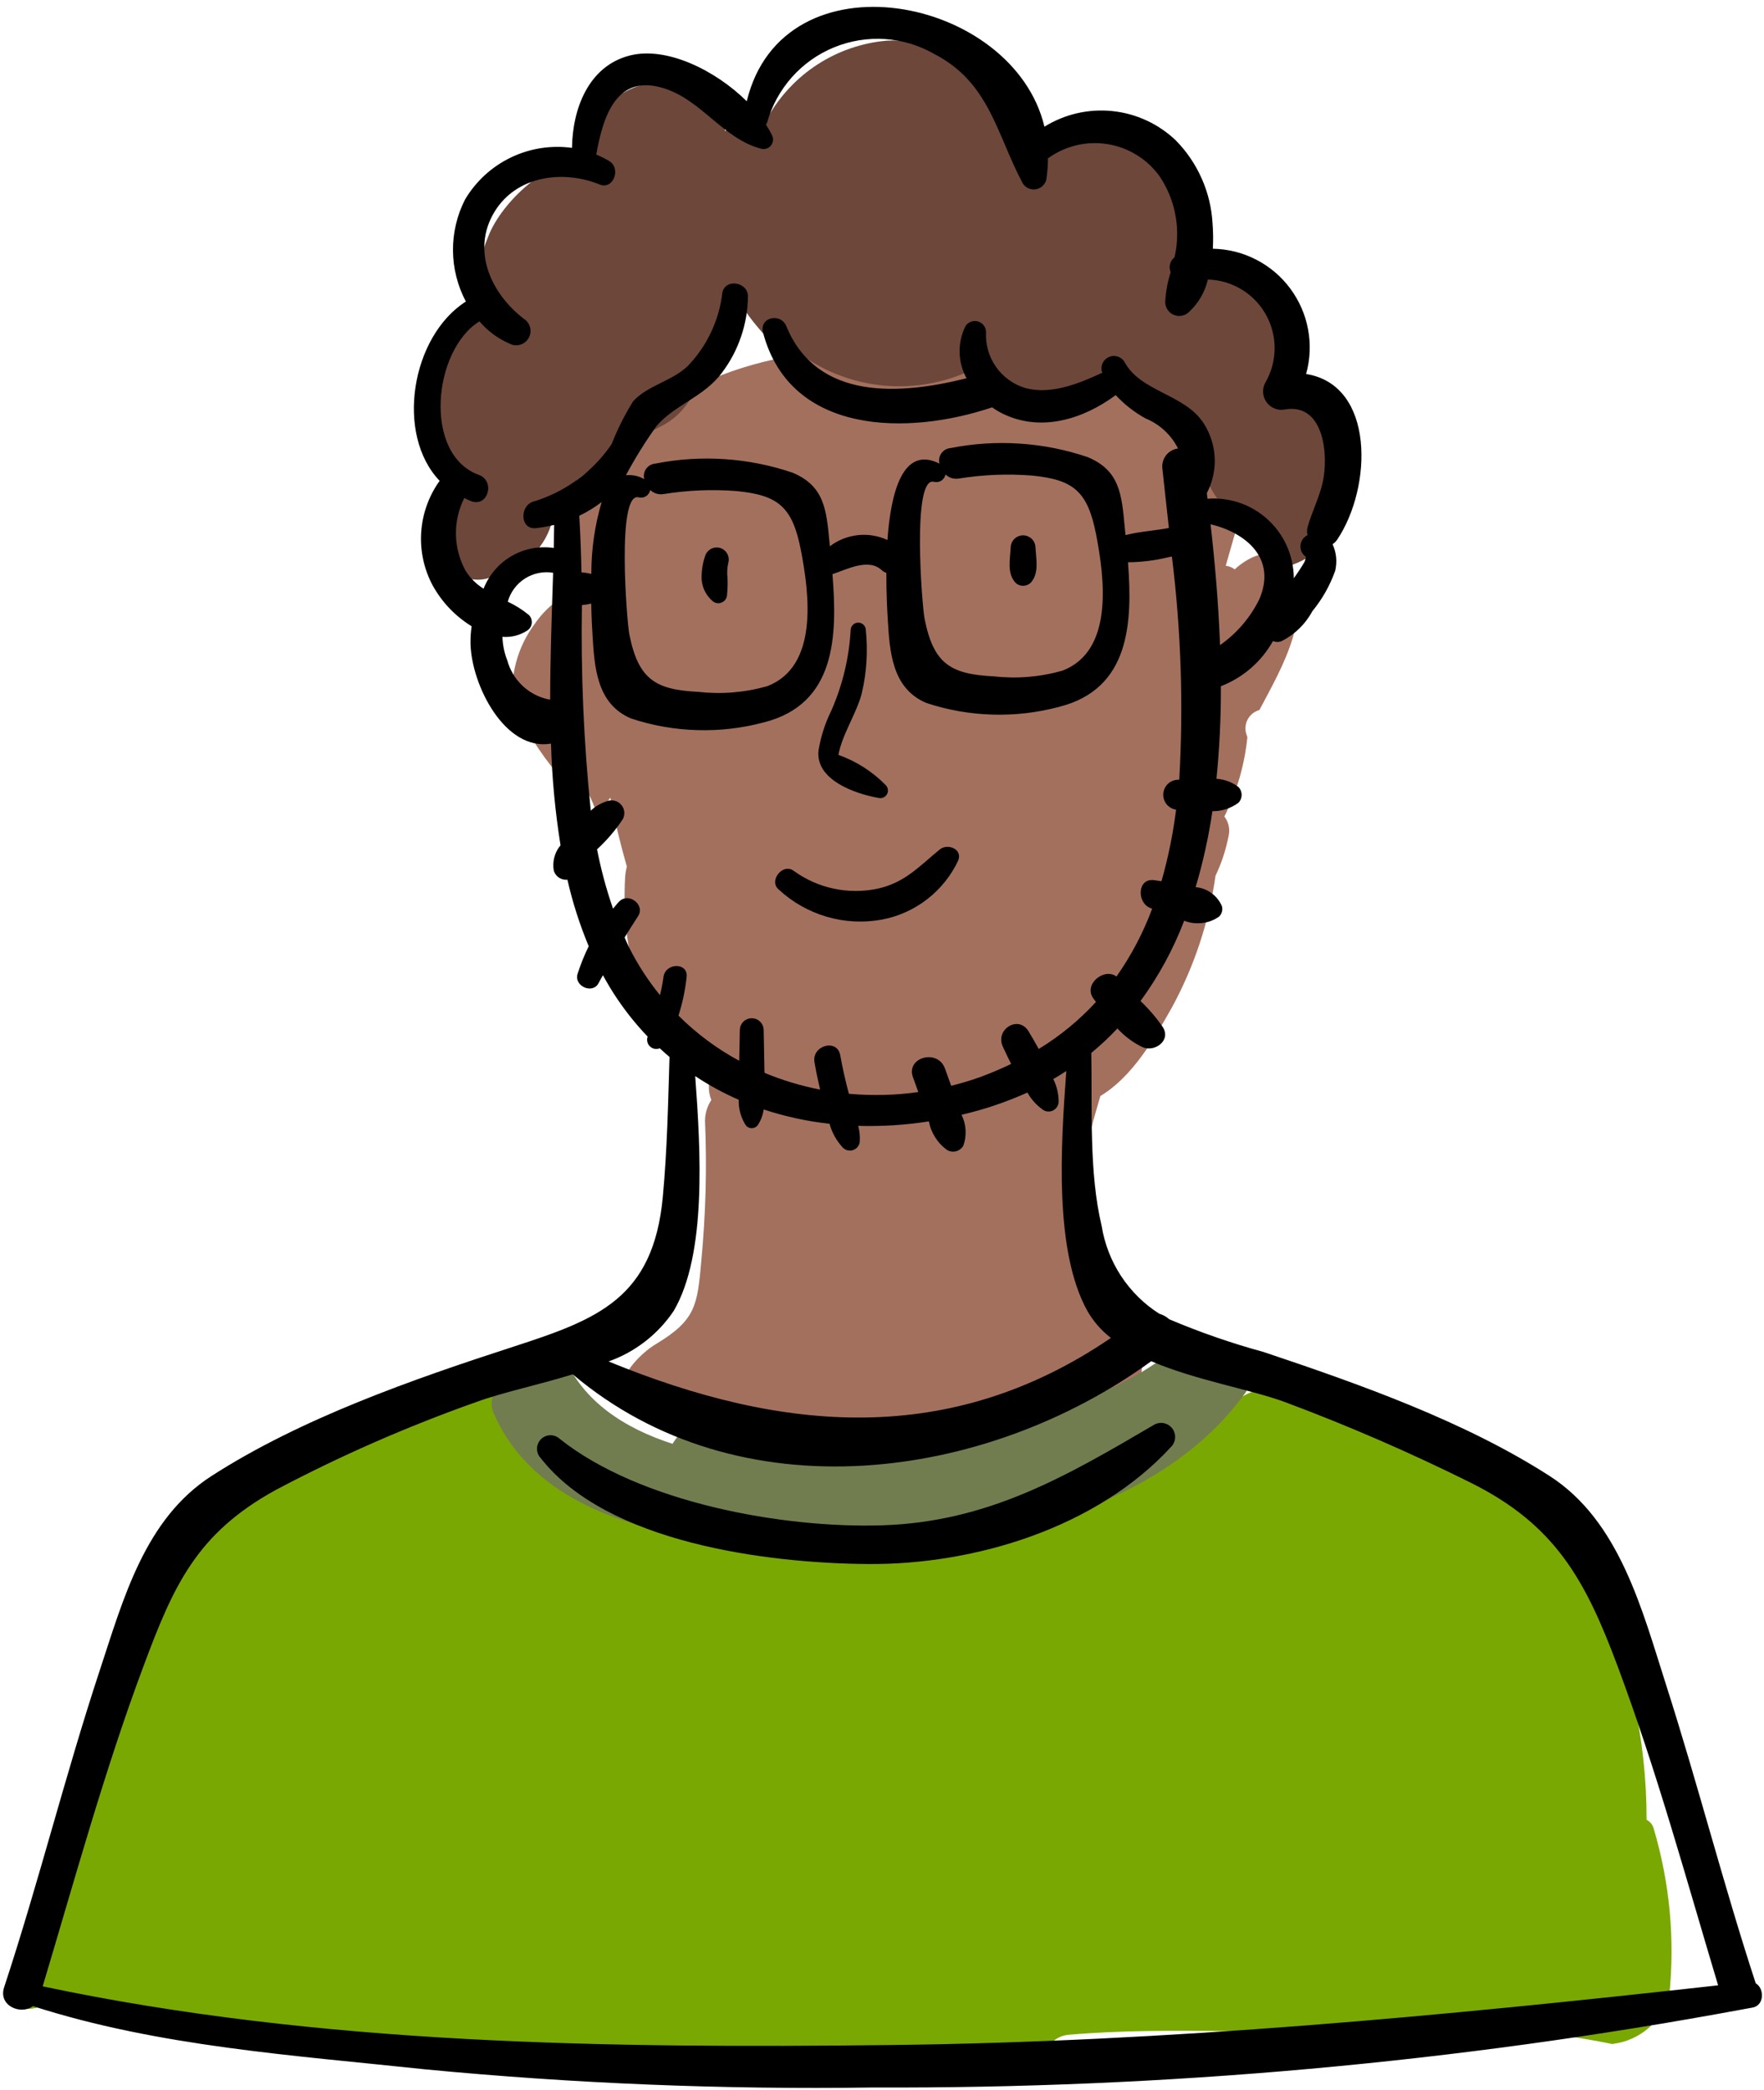 <svg width="141" height="167" viewBox="0 0 141 167" fill="none" xmlns="http://www.w3.org/2000/svg">
<path d="M85.468 162.584C93.766 161.87 102.203 162.68 110.56 162.093C116.735 161.693 122.856 162.109 128.924 163.336L128.951 163.311C129.476 163.245 129.979 163.103 130.461 162.886C130.943 162.67 131.385 162.388 131.784 162.041C132.182 161.693 132.522 161.295 132.805 160.848C133.085 160.399 133.293 159.919 133.433 159.41C133.882 154.919 133.472 150.506 132.203 146.176C132.122 145.832 131.927 145.576 131.615 145.407C131.619 142.18 131.271 138.989 130.575 135.836C129.878 132.685 128.847 129.647 127.485 126.72C122.988 118.097 109.604 114.796 101.517 111.222C100.418 110.735 98.943 111.599 97.896 112.829C96.925 113.174 96.14 113.763 95.536 114.596C91.082 120.826 77.014 120.746 70.221 120.641C60.289 120.488 53.572 117.724 46.274 111.226C45.938 110.935 45.547 110.804 45.102 110.83C45.736 109.39 45.644 108.11 43.978 108.295C41.359 108.569 38.789 109.083 36.268 109.839C33.746 110.593 31.314 111.574 28.977 112.784C26.637 113.994 24.43 115.41 22.355 117.032C20.279 118.654 18.373 120.455 16.636 122.434C7.652 132.697 7.027 146.011 1.461 157.934C-0.015 161.095 2.714 160.964 4.822 159.607C4.838 159.731 4.873 159.851 4.931 159.962C4.987 160.075 5.061 160.176 5.152 160.263C5.242 160.351 5.345 160.422 5.459 160.473C5.574 160.527 5.694 160.56 5.819 160.57C31.8 165.436 57.979 166.701 84.211 166.328C84.05 166.19 83.912 166.032 83.797 165.852C83.683 165.673 83.597 165.481 83.541 165.277C83.483 165.073 83.459 164.863 83.465 164.651C83.469 164.438 83.506 164.232 83.574 164.03C83.642 163.828 83.737 163.641 83.861 163.47C83.984 163.297 84.13 163.146 84.299 163.016C84.469 162.886 84.652 162.785 84.852 162.713C85.05 162.639 85.256 162.596 85.468 162.584Z" fill="#7AA802"/>
<path d="M102.771 45.043C101.846 43.65 100.048 44.26 98.69 45.494C98.478 45.333 98.241 45.237 97.975 45.208L99.564 39.664C100.028 38.048 98.669 37.329 97.303 37.652C97.225 37.671 97.153 37.706 97.076 37.73C93.367 34.282 89.442 29.963 84.626 28.473C79.082 26.758 71.279 27.609 65.614 28.137C55.832 29.052 46.339 34.544 44.701 44.929C44.346 47.178 45.832 47.277 47.382 46.481C47.221 46.822 47.137 47.182 47.131 47.559L47.133 47.609C47.048 47.551 46.958 47.504 46.863 47.467C45.257 46.962 43.508 48.711 42.73 49.868C42.054 50.779 41.566 51.78 41.265 52.875C40.966 53.967 40.876 55.078 40.993 56.207C41.032 56.279 41.078 56.345 41.111 56.424C42.011 58.336 43.136 60.111 44.482 61.743C44.773 61.636 45.068 61.617 45.368 61.689C45.669 61.764 45.925 61.914 46.135 62.141C46.861 62.969 47.37 63.913 47.664 64.975C47.774 64.894 47.877 64.81 47.976 64.721C48.279 64.418 48.549 64.088 48.784 63.732C49.142 65.589 49.585 67.433 50.105 69.247C50.032 69.527 49.987 69.814 49.967 70.102C49.664 75.605 50.923 81.174 55.261 84.877C55.535 85.092 55.844 85.219 56.189 85.263C56.531 85.306 56.863 85.259 57.18 85.118C57.075 85.296 56.986 85.479 56.91 85.671C56.753 86.023 56.669 86.392 56.659 86.78C56.65 87.167 56.716 87.54 56.856 87.899C56.529 88.402 56.36 88.952 56.352 89.552C56.51 93.276 56.413 96.994 56.061 100.704C55.746 104.277 55.64 105.469 52.431 107.396C51.187 108.142 49.293 110.036 49.651 111.682C49.969 113.142 51.178 113.381 52.384 112.808C52.361 112.981 52.37 113.152 52.409 113.321C52.448 113.492 52.514 113.649 52.609 113.795C52.704 113.939 52.821 114.065 52.961 114.168C53.101 114.271 53.254 114.347 53.421 114.395C59.987 116.637 67.448 118.888 74.48 118.129C79.447 117.593 86.431 115.912 89.931 112.146C90.72 111.297 91.654 109.65 91.12 108.439L90.947 108.043C90.828 107.767 90.64 107.548 90.384 107.392C90.358 107.258 90.314 107.13 90.257 107.006C88.703 104.263 87.526 101.367 86.726 98.317C85.92 94.583 86.903 91.147 87.957 87.577C90.522 86.032 92.227 83.064 93.692 80.467C95.473 77.178 96.629 73.68 97.159 69.977C97.637 68.973 97.983 67.926 98.195 66.836C98.266 66.559 98.272 66.281 98.214 66.001C98.156 65.723 98.039 65.469 97.866 65.245C98.865 63.243 99.48 61.131 99.706 58.905L99.651 58.742C99.574 58.542 99.541 58.336 99.554 58.122C99.564 57.907 99.618 57.706 99.715 57.514C99.811 57.324 99.941 57.159 100.108 57.023C100.273 56.889 100.458 56.792 100.665 56.735C102.507 53.256 105.228 48.736 102.771 45.043Z" fill="#A4705E"/>
<path d="M106.416 31.365C105.756 30.161 104.425 30.355 103.201 31.152C103.232 30.913 103.289 30.676 103.308 30.437C103.499 30.11 103.617 29.757 103.66 29.38C103.706 29.003 103.671 28.634 103.557 28.271C102.793 26.408 102.615 24.339 101.449 22.657C101.206 22.259 100.911 21.907 100.567 21.594C100.222 21.282 99.841 21.027 99.425 20.825C99.007 20.621 98.567 20.483 98.11 20.407C97.652 20.33 97.193 20.32 96.731 20.375C96.377 20.437 96.032 20.538 95.701 20.683C95.818 19.634 95.777 18.593 95.577 17.558C95.379 16.521 95.031 15.54 94.532 14.611C93.726 13.094 92.578 11.913 91.084 11.068C88.945 9.902 86.744 10.328 84.499 10.92C84.124 11.027 83.774 11.186 83.448 11.4C81.81 6.579 75.849 2.977 70.886 3.249C69.903 3.335 68.947 3.537 68.013 3.855C67.08 4.174 66.198 4.601 65.369 5.135C64.541 5.668 63.786 6.295 63.111 7.014C62.432 7.731 61.853 8.521 61.369 9.38C60.905 9.7 60.501 10.083 60.159 10.528C59.809 10.374 59.444 10.291 59.061 10.279C58.679 10.268 58.308 10.328 57.952 10.46C57.886 9.862 57.705 9.304 57.408 8.783C57.109 8.261 56.719 7.82 56.237 7.461C56.13 7.243 55.971 7.074 55.761 6.95C55.413 6.74 55.038 6.598 54.636 6.526C54.234 6.456 53.834 6.46 53.432 6.538C49.972 6.351 46.6 9.069 47.055 12.61C43.725 12.711 40.133 16.151 39.067 18.797C38.348 20.543 37.903 22.354 37.73 24.234C34.887 25.967 34.566 30.431 34.593 33.595C34.556 34.745 34.733 35.86 35.127 36.942C35.518 38.024 36.097 38.992 36.864 39.85C35.724 41.775 34.475 44.435 36.639 45.868C36.876 46.02 37.132 46.134 37.404 46.212C37.676 46.288 37.952 46.325 38.234 46.321C38.517 46.317 38.793 46.272 39.061 46.187C39.331 46.103 39.582 45.979 39.815 45.82C40.345 45.707 40.848 45.522 41.324 45.264C41.8 45.006 42.231 44.687 42.616 44.306C43.002 43.924 43.325 43.496 43.587 43.022C43.851 42.547 44.042 42.047 44.162 41.519C44.654 40.808 44.978 40.027 45.13 39.176C45.868 38.555 46.614 37.945 47.393 37.377C49.174 36.099 51.043 34.967 53.001 33.98C53.636 33.632 54.184 33.182 54.648 32.628C55.112 32.074 55.458 31.453 55.691 30.769C56.618 28.885 57.303 26.917 57.742 24.864C58.144 24.497 58.486 24.081 58.77 23.617C59.444 24.747 60.227 25.798 61.115 26.769C61.307 26.979 61.54 27.123 61.814 27.201C62.088 27.278 62.36 27.276 62.634 27.197C63.117 27.651 63.632 28.069 64.176 28.448C64.722 28.828 65.293 29.163 65.887 29.46C66.482 29.755 67.094 30.004 67.727 30.209C68.358 30.413 69.001 30.571 69.656 30.68C70.309 30.79 70.969 30.852 71.633 30.864C72.296 30.876 72.958 30.839 73.615 30.755C74.275 30.668 74.922 30.536 75.561 30.355C76.2 30.173 76.822 29.947 77.428 29.675C77.923 29.425 78.347 29.087 78.7 28.659C81.218 31.923 84.615 32.686 88.232 30.136C88.388 30.025 88.535 29.903 88.675 29.771C89.019 30.116 89.394 30.421 89.798 30.689C90.266 30.979 90.769 31.062 91.305 30.938C91.494 31.494 91.75 32.018 92.073 32.508C92.395 32.999 92.774 33.442 93.211 33.836C93.646 34.229 94.124 34.563 94.645 34.835C95.165 35.107 95.711 35.309 96.284 35.441C96.241 35.643 96.212 35.849 96.195 36.056C96.162 36.494 96.179 36.929 96.249 37.364C96.319 37.797 96.439 38.217 96.608 38.623C96.776 39.029 96.991 39.409 97.249 39.763C97.508 40.12 97.805 40.439 98.139 40.724C98.605 41.093 99.118 41.375 99.676 41.575C100.235 41.773 100.812 41.878 101.405 41.886C101.342 42.271 101.274 42.657 101.199 43.044C101.092 43.358 101.08 43.673 101.162 43.992C101.245 44.312 101.41 44.582 101.655 44.802C101.9 45.023 102.185 45.159 102.51 45.206C102.836 45.256 103.149 45.21 103.448 45.072C103.875 44.918 104.278 44.712 104.656 44.458C105.033 44.203 105.373 43.906 105.678 43.568C105.983 43.23 106.241 42.859 106.455 42.457C106.667 42.055 106.828 41.633 106.939 41.189C107.553 37.943 108.073 34.394 106.416 31.365Z" fill="#6D473A"/>
<path d="M94.936 106.959C94.86 107.017 94.782 107.072 94.714 107.13C92.278 109.234 89.536 110.801 86.49 111.835C86.457 111.837 86.435 111.827 86.4 111.829C82.57 112.19 78.871 114.098 75.021 113.933C73.766 113.88 72.284 115.217 71.447 116.662C70.549 116.557 69.65 116.444 68.76 116.283C64.287 116.128 60.062 114.972 55.512 114.325C55.267 114.294 55.058 114.187 54.887 114.005C54.45 114.409 54.071 114.863 53.754 115.368C49.91 114.119 46.627 112.008 45.052 108.36C43.799 105.454 38.338 110.318 39.446 112.893C44.112 123.711 60.695 123.871 70.786 123.533C72.323 123.482 73.902 123.362 75.495 123.177C76.552 123.144 77.614 123.076 78.677 122.977C79.133 122.911 79.549 122.742 79.924 122.474C87.644 120.91 95.155 117.482 99.658 111.139C97.791 110.077 96.216 108.686 94.936 106.959Z" fill="#717D4F"/>
<path d="M140.339 158.476C137.758 150.601 135.714 142.563 133.187 134.672C131.246 128.606 129.461 121.537 123.859 117.935C117.05 113.555 108.627 110.583 100.993 108.028C98.425 107.327 95.912 106.455 93.46 105.416C93.227 105.206 92.959 105.058 92.656 104.969C92.048 104.582 91.487 104.134 90.974 103.627C90.461 103.12 90.006 102.566 89.61 101.962C89.214 101.36 88.885 100.721 88.625 100.049C88.363 99.376 88.175 98.683 88.06 97.97C87.032 93.669 87.314 88.621 87.23 84.135C87.967 83.527 88.664 82.873 89.319 82.179C89.888 82.803 90.552 83.3 91.312 83.669C92.293 84.106 93.647 83.139 92.932 82.049C92.413 81.301 91.823 80.614 91.164 79.988C92.613 78.005 93.777 75.866 94.655 73.57C95.117 73.753 95.597 73.815 96.092 73.755C96.586 73.698 97.038 73.525 97.446 73.238C97.557 73.129 97.633 72.999 97.672 72.849C97.714 72.698 97.71 72.548 97.666 72.399C97.481 71.975 97.201 71.626 96.825 71.356C96.45 71.085 96.032 70.93 95.57 70.887C96.16 68.898 96.607 66.876 96.91 64.821C97.672 64.821 98.365 64.599 98.983 64.151C99.068 64.067 99.132 63.97 99.177 63.859C99.222 63.749 99.245 63.634 99.245 63.514C99.245 63.395 99.222 63.28 99.177 63.17C99.132 63.059 99.068 62.962 98.983 62.878C98.464 62.488 97.881 62.272 97.234 62.23C97.481 59.77 97.598 57.303 97.586 54.832C98.47 54.492 99.268 54.011 99.983 53.393C100.698 52.773 101.287 52.049 101.751 51.225C101.984 51.32 102.217 51.32 102.45 51.227C103.515 50.679 104.336 49.877 104.911 48.824C105.702 47.855 106.306 46.783 106.726 45.605C106.893 44.875 106.823 44.168 106.516 43.484C106.667 43.385 106.792 43.259 106.893 43.109C109.696 38.913 109.911 30.759 104.4 29.884C104.48 29.595 104.544 29.302 104.591 29.006C104.639 28.709 104.667 28.41 104.682 28.111C104.694 27.81 104.69 27.509 104.67 27.21C104.649 26.912 104.61 26.613 104.556 26.318C104.501 26.023 104.428 25.731 104.342 25.444C104.253 25.158 104.148 24.875 104.029 24.601C103.907 24.325 103.773 24.057 103.62 23.797C103.47 23.538 103.305 23.288 103.126 23.047C102.947 22.806 102.755 22.577 102.549 22.357C102.343 22.138 102.126 21.932 101.897 21.738C101.667 21.545 101.428 21.365 101.178 21.198C100.929 21.032 100.669 20.879 100.403 20.743C100.135 20.605 99.861 20.485 99.581 20.378C99.301 20.273 99.014 20.184 98.724 20.11C98.433 20.038 98.138 19.983 97.841 19.943C97.543 19.904 97.244 19.881 96.945 19.875C96.98 19.206 96.974 18.538 96.922 17.868C96.852 16.617 96.566 15.419 96.059 14.274C95.552 13.128 94.859 12.107 93.981 11.215C93.639 10.887 93.27 10.591 92.879 10.325C92.487 10.057 92.075 9.824 91.644 9.626C91.213 9.426 90.77 9.263 90.313 9.138C89.855 9.012 89.391 8.925 88.919 8.876C88.448 8.826 87.976 8.816 87.502 8.845C87.028 8.874 86.562 8.942 86.098 9.047C85.636 9.154 85.185 9.296 84.748 9.478C84.309 9.657 83.887 9.873 83.485 10.123C80.981 -0.345 62.595 -3.919 59.689 8.091C57.181 5.611 53.252 3.668 50.297 4.447C47.032 5.308 45.763 8.695 45.721 11.815C45.305 11.759 44.889 11.732 44.468 11.737C44.05 11.741 43.634 11.776 43.217 11.84C42.803 11.906 42.397 12 41.995 12.126C41.595 12.252 41.206 12.404 40.829 12.588C40.452 12.769 40.089 12.977 39.74 13.214C39.392 13.449 39.065 13.709 38.755 13.991C38.446 14.276 38.16 14.581 37.894 14.906C37.63 15.232 37.389 15.574 37.175 15.937C36.851 16.567 36.608 17.229 36.445 17.922C36.282 18.612 36.202 19.313 36.208 20.022C36.214 20.733 36.303 21.431 36.478 22.12C36.651 22.808 36.905 23.468 37.238 24.094C32.871 26.881 31.577 34.696 35.142 38.422C34.708 39.024 34.365 39.675 34.116 40.374C33.865 41.071 33.716 41.79 33.667 42.532C33.619 43.272 33.673 44.005 33.83 44.729C33.988 45.454 34.242 46.145 34.594 46.798C35.349 48.146 36.385 49.228 37.698 50.042C37.63 50.508 37.599 50.975 37.609 51.445C37.69 54.743 40.353 60.04 44.042 59.419C44.12 62.142 44.374 64.85 44.804 67.542C44.569 67.822 44.402 68.141 44.31 68.498C44.215 68.852 44.2 69.211 44.266 69.574C44.301 69.687 44.355 69.792 44.425 69.887C44.497 69.984 44.582 70.064 44.681 70.13C44.78 70.196 44.889 70.242 45.004 70.27C45.12 70.299 45.237 70.305 45.355 70.293C45.769 72.115 46.338 73.885 47.057 75.608C46.707 76.321 46.41 77.059 46.167 77.816C45.859 78.803 47.391 79.483 47.859 78.531C47.962 78.323 48.085 78.129 48.193 77.925C48.549 78.576 48.93 79.215 49.349 79.831C50.072 80.899 50.878 81.898 51.768 82.83L51.754 82.875C51.715 83.009 51.713 83.145 51.752 83.281C51.789 83.417 51.861 83.533 51.966 83.626C52.069 83.72 52.193 83.78 52.331 83.805C52.469 83.83 52.603 83.815 52.735 83.762C52.99 83.999 53.25 84.234 53.516 84.456C53.403 88.186 53.326 91.917 52.98 95.635C52.224 103.751 47.764 105.422 41.078 107.593C33.009 110.212 24.085 113.32 16.909 117.937C11.588 121.36 9.875 127.708 7.971 133.479C5.207 141.852 3.088 150.426 0.328 158.8C-0.154 160.261 1.652 161.036 2.637 160.3C12.663 163.526 23.525 164.232 33.933 165.345C45.858 166.489 57.811 166.974 69.79 166.8C93.151 166.895 116.316 164.814 139.286 160.56C139.358 160.552 139.426 160.539 139.496 160.521C139.698 160.481 139.902 160.451 140.104 160.411C141.042 160.224 141.031 158.87 140.339 158.476ZM97.52 51.548C97.398 48.265 97.118 45.013 96.764 41.891C99.569 42.563 102.079 44.601 100.653 47.896C99.915 49.378 98.87 50.594 97.52 51.548ZM37.224 45.623C36.979 45.178 36.789 44.71 36.657 44.22C36.525 43.729 36.455 43.23 36.445 42.723C36.435 42.214 36.486 41.714 36.599 41.219C36.711 40.724 36.882 40.248 37.111 39.795C37.3 39.894 37.494 39.98 37.694 40.059C39.038 40.508 39.584 38.422 38.275 37.946C33.797 36.322 34.6 27.981 38.322 25.679C38.984 26.452 39.78 27.041 40.711 27.45C40.841 27.522 40.981 27.565 41.13 27.583C41.278 27.6 41.422 27.587 41.566 27.548C41.711 27.509 41.841 27.443 41.96 27.353C42.078 27.26 42.175 27.151 42.249 27.021C42.325 26.893 42.372 26.755 42.395 26.607C42.416 26.458 42.409 26.312 42.372 26.168C42.337 26.023 42.276 25.889 42.187 25.77C42.1 25.648 41.993 25.549 41.865 25.469C39.281 23.486 37.645 20.046 39.518 16.939C41.272 14.03 45.013 13.554 47.931 14.742C49.029 15.189 49.656 13.466 48.714 12.883C48.376 12.676 48.023 12.499 47.659 12.351C48.205 9.315 49.266 5.741 53.246 7.114C56.16 8.117 57.865 11.12 60.857 11.889C61.002 11.924 61.146 11.916 61.286 11.866C61.428 11.817 61.544 11.732 61.634 11.615C61.727 11.495 61.779 11.361 61.789 11.213C61.801 11.063 61.77 10.922 61.7 10.791C61.56 10.502 61.401 10.224 61.224 9.956C61.259 9.906 61.29 9.855 61.315 9.801C61.407 9.465 61.521 9.136 61.651 8.814C61.783 8.493 61.931 8.177 62.098 7.872C62.265 7.567 62.448 7.272 62.648 6.988C62.848 6.704 63.065 6.432 63.295 6.17C63.526 5.91 63.772 5.665 64.031 5.432C64.291 5.201 64.563 4.985 64.845 4.783C65.13 4.583 65.424 4.399 65.729 4.23C66.034 4.064 66.348 3.915 66.669 3.783C66.991 3.651 67.318 3.538 67.654 3.443C67.988 3.35 68.326 3.274 68.67 3.219C69.013 3.163 69.359 3.128 69.705 3.111C70.053 3.095 70.4 3.099 70.748 3.122C71.094 3.146 71.438 3.19 71.78 3.252C72.123 3.313 72.459 3.396 72.792 3.497C73.124 3.598 73.45 3.719 73.769 3.857C74.089 3.996 74.398 4.15 74.699 4.325C79.105 6.609 79.653 10.718 81.745 14.643C81.852 14.816 81.997 14.948 82.182 15.036C82.368 15.125 82.561 15.156 82.763 15.129C82.967 15.102 83.147 15.022 83.303 14.89C83.458 14.756 83.565 14.593 83.625 14.395C83.718 13.818 83.763 13.237 83.765 12.652C84.105 12.406 84.464 12.196 84.845 12.021C85.224 11.844 85.618 11.708 86.026 11.611C86.434 11.512 86.846 11.456 87.265 11.44C87.683 11.423 88.099 11.448 88.513 11.514C88.928 11.58 89.33 11.685 89.723 11.829C90.117 11.976 90.492 12.157 90.849 12.377C91.205 12.596 91.537 12.847 91.846 13.132C92.153 13.418 92.429 13.729 92.677 14.07C93.188 14.826 93.565 15.648 93.804 16.53C94.043 17.415 94.134 18.313 94.074 19.226C94.049 19.677 93.985 20.123 93.88 20.562C93.701 20.702 93.584 20.881 93.526 21.102C93.468 21.322 93.485 21.537 93.575 21.747C93.324 22.532 93.177 23.336 93.138 24.158C93.144 24.379 93.21 24.581 93.336 24.762C93.462 24.943 93.625 25.077 93.829 25.162C94.033 25.246 94.243 25.269 94.462 25.228C94.678 25.189 94.865 25.094 95.026 24.941C95.797 24.226 96.304 23.358 96.549 22.336C96.786 22.342 97.021 22.363 97.256 22.4C97.489 22.437 97.72 22.489 97.949 22.555C98.175 22.623 98.396 22.703 98.614 22.8C98.831 22.895 99.041 23.004 99.243 23.125C99.445 23.249 99.639 23.385 99.824 23.532C100.01 23.68 100.185 23.839 100.348 24.01C100.513 24.181 100.665 24.362 100.807 24.552C100.947 24.741 101.075 24.941 101.191 25.147C101.306 25.355 101.407 25.57 101.496 25.788C101.582 26.009 101.656 26.235 101.714 26.464C101.772 26.695 101.815 26.926 101.844 27.163C101.873 27.398 101.885 27.633 101.883 27.87C101.881 28.109 101.862 28.344 101.829 28.579C101.797 28.814 101.749 29.045 101.687 29.273C101.623 29.502 101.547 29.727 101.454 29.945C101.362 30.164 101.257 30.374 101.137 30.58C100.999 30.834 100.943 31.106 100.966 31.396C100.989 31.685 101.088 31.944 101.265 32.173C101.44 32.404 101.665 32.567 101.939 32.664C102.211 32.761 102.489 32.773 102.769 32.705C105.875 32.243 106.199 36.441 105.725 38.55C105.453 39.754 104.857 40.916 104.521 42.107C104.459 42.326 104.457 42.544 104.515 42.763C104.486 42.779 104.457 42.789 104.426 42.806C104.356 42.849 104.29 42.903 104.233 42.962C104.173 43.022 104.123 43.088 104.082 43.16C104.039 43.232 104.008 43.309 103.985 43.391C103.963 43.471 103.948 43.554 103.946 43.636C103.944 43.721 103.952 43.803 103.971 43.886C103.989 43.966 104.018 44.044 104.055 44.119C104.094 44.195 104.14 44.263 104.195 44.327C104.251 44.389 104.313 44.444 104.381 44.492C104.362 44.628 104.327 44.762 104.278 44.889C104.014 45.343 103.726 45.78 103.414 46.204C103.414 46.194 103.416 46.182 103.416 46.171C103.41 45.732 103.363 45.3 103.268 44.871C103.175 44.442 103.039 44.028 102.86 43.626C102.681 43.226 102.464 42.847 102.207 42.492C101.951 42.136 101.66 41.81 101.337 41.514C101.013 41.217 100.665 40.957 100.288 40.733C99.911 40.508 99.515 40.324 99.101 40.182C98.686 40.04 98.262 39.941 97.827 39.885C97.392 39.83 96.957 39.817 96.52 39.852C96.502 39.702 96.483 39.554 96.465 39.405C96.692 38.972 96.858 38.517 96.963 38.039C97.071 37.561 97.114 37.078 97.093 36.59C97.071 36.101 96.986 35.623 96.84 35.157C96.692 34.69 96.485 34.251 96.222 33.84C94.711 31.474 91.137 31.312 89.88 28.911C89.816 28.812 89.738 28.725 89.645 28.651C89.552 28.579 89.449 28.525 89.336 28.488C89.222 28.453 89.107 28.439 88.99 28.443C88.872 28.449 88.759 28.474 88.65 28.521C88.54 28.567 88.441 28.63 88.357 28.711C88.27 28.791 88.2 28.886 88.147 28.991C88.093 29.096 88.06 29.209 88.048 29.327C88.033 29.445 88.041 29.56 88.07 29.675C88.081 29.715 88.103 29.741 88.118 29.778C86.259 30.646 84.016 31.565 81.953 31.005C81.719 30.935 81.49 30.846 81.269 30.737C81.049 30.628 80.838 30.5 80.638 30.355C80.439 30.211 80.251 30.052 80.078 29.877C79.905 29.7 79.748 29.512 79.608 29.311C79.466 29.108 79.342 28.896 79.237 28.674C79.13 28.451 79.043 28.22 78.977 27.983C78.909 27.746 78.862 27.505 78.835 27.26C78.808 27.015 78.802 26.769 78.817 26.522C78.812 26.324 78.749 26.149 78.627 25.992C78.503 25.838 78.347 25.735 78.157 25.683C77.965 25.63 77.78 25.642 77.594 25.714C77.411 25.786 77.267 25.906 77.164 26.075C77.005 26.398 76.888 26.736 76.809 27.091C76.731 27.443 76.696 27.8 76.704 28.16C76.712 28.521 76.764 28.878 76.857 29.226C76.951 29.574 77.083 29.908 77.258 30.226C71.984 31.543 65.328 32.06 62.854 26.069C62.395 24.956 60.663 25.343 60.993 26.584C63.184 34.818 72.654 34.791 79.301 32.55C79.567 32.738 79.847 32.905 80.14 33.051C83.209 34.554 86.591 33.492 89.179 31.573C89.878 32.322 90.673 32.942 91.57 33.437C92.13 33.667 92.635 33.989 93.083 34.403C93.528 34.815 93.888 35.294 94.163 35.838C93.979 35.86 93.806 35.916 93.643 36.007C93.483 36.095 93.342 36.213 93.225 36.355C93.107 36.499 93.021 36.66 92.967 36.837C92.912 37.012 92.891 37.194 92.903 37.379C93.068 38.925 93.25 40.535 93.431 42.188C93.281 42.216 93.134 42.243 92.994 42.266C92.025 42.42 90.95 42.503 89.966 42.758C89.946 42.534 89.923 42.307 89.9 42.089C89.655 39.525 89.515 37.602 86.947 36.528C85.181 35.928 83.367 35.568 81.506 35.446C79.645 35.322 77.8 35.442 75.97 35.805C75.824 35.817 75.688 35.86 75.562 35.932C75.434 36.005 75.329 36.101 75.245 36.221C75.16 36.34 75.105 36.472 75.078 36.617C75.051 36.761 75.057 36.903 75.092 37.045C72.164 35.57 71.203 39.339 70.935 43.148C70.567 42.977 70.179 42.859 69.777 42.793C69.375 42.727 68.971 42.717 68.565 42.761C68.161 42.806 67.768 42.903 67.388 43.053C67.011 43.204 66.659 43.401 66.333 43.649C66.323 43.542 66.313 43.432 66.302 43.329C66.057 40.765 65.915 38.843 63.349 37.769C61.581 37.169 59.767 36.81 57.908 36.687C56.047 36.565 54.2 36.685 52.372 37.045C52.226 37.058 52.09 37.101 51.962 37.173C51.836 37.247 51.731 37.342 51.647 37.462C51.562 37.581 51.507 37.713 51.48 37.857C51.453 38.002 51.457 38.144 51.494 38.286C51.041 38.026 50.552 37.923 50.033 37.973C50.756 36.623 51.562 35.325 52.45 34.078C53.875 32.361 56.27 31.74 57.722 29.762C58.382 28.884 58.887 27.925 59.239 26.885C59.592 25.844 59.773 24.774 59.783 23.676C59.79 22.534 57.959 22.215 57.737 23.4C57.609 24.502 57.306 25.553 56.832 26.557C56.356 27.559 55.734 28.459 54.963 29.257C53.704 30.46 51.742 30.807 50.606 32.066C49.928 33.154 49.357 34.294 48.889 35.487C48.133 36.598 47.214 37.55 46.127 38.342C45.043 39.133 43.856 39.718 42.57 40.1C41.529 40.479 41.573 42.35 42.855 42.2C43.339 42.142 43.819 42.058 44.295 41.944C44.287 42.55 44.279 43.162 44.264 43.785C43.976 43.743 43.685 43.725 43.392 43.731C43.1 43.737 42.809 43.768 42.523 43.822C42.236 43.877 41.956 43.956 41.682 44.059C41.408 44.162 41.144 44.286 40.891 44.432C40.639 44.58 40.4 44.747 40.173 44.933C39.949 45.12 39.742 45.324 39.551 45.547C39.361 45.77 39.19 46.007 39.04 46.256C38.889 46.507 38.759 46.769 38.652 47.041C38.071 46.674 37.595 46.202 37.224 45.623ZM75.575 37.915C75.878 38.191 76.234 38.298 76.64 38.239C78.573 37.928 80.515 37.847 82.467 37.998C85.783 38.321 86.937 39.228 87.615 42.715C88.309 46.293 89.018 52.023 84.919 53.591C83.114 54.1 81.277 54.25 79.412 54.042C75.987 53.871 74.618 53.049 73.903 49.438C73.703 48.438 72.871 38.018 74.653 38.502C74.752 38.527 74.853 38.531 74.956 38.515C75.057 38.498 75.152 38.463 75.241 38.408C75.327 38.352 75.4 38.28 75.457 38.195C75.517 38.109 75.554 38.016 75.575 37.915ZM46.478 45.732C46.447 44.182 46.393 42.67 46.301 41.213C46.935 40.91 47.533 40.545 48.092 40.114C47.539 41.988 47.265 43.902 47.265 45.856C47.005 45.794 46.744 45.753 46.478 45.732ZM51.974 39.156C52.279 39.432 52.634 39.541 53.042 39.479C54.973 39.168 56.917 39.088 58.868 39.238C62.184 39.562 63.337 40.469 64.015 43.956C64.711 47.534 65.418 53.263 61.321 54.832C59.514 55.341 57.677 55.491 55.812 55.283C52.389 55.114 51.02 54.29 50.303 50.679C50.105 49.679 49.273 39.259 51.053 39.743C51.154 39.768 51.255 39.772 51.356 39.756C51.459 39.739 51.554 39.704 51.641 39.648C51.727 39.593 51.801 39.521 51.859 39.436C51.917 39.349 51.956 39.257 51.974 39.156ZM43.753 55.864C43.372 55.776 43.009 55.638 42.665 55.45C42.321 55.262 42.01 55.032 41.727 54.76C41.445 54.487 41.204 54.184 41.006 53.846C40.806 53.511 40.654 53.152 40.55 52.775C40.311 52.169 40.181 51.538 40.161 50.887C40.866 50.938 41.519 50.776 42.117 50.401C42.224 50.337 42.31 50.254 42.377 50.149C42.444 50.046 42.486 49.935 42.502 49.811C42.517 49.69 42.506 49.57 42.467 49.455C42.428 49.337 42.366 49.234 42.28 49.145C41.76 48.717 41.196 48.362 40.586 48.08C40.637 47.89 40.707 47.707 40.796 47.53C40.882 47.354 40.983 47.185 41.101 47.029C41.218 46.87 41.348 46.724 41.492 46.59C41.637 46.456 41.791 46.336 41.958 46.229C42.123 46.124 42.298 46.033 42.48 45.961C42.661 45.887 42.848 45.829 43.042 45.79C43.234 45.751 43.43 45.728 43.625 45.724C43.821 45.72 44.017 45.734 44.211 45.767C44.112 49.024 43.976 52.449 43.976 55.897L43.753 55.864ZM50.258 75.65C50.136 75.408 50.039 75.153 49.926 74.908C50.28 74.343 50.629 73.776 50.998 73.213C51.601 72.29 50.239 71.264 49.483 72.045C49.31 72.222 49.163 72.422 49.002 72.61C48.465 71.06 48.038 69.479 47.723 67.867C48.506 67.146 49.192 66.342 49.782 65.456C49.876 65.279 49.916 65.091 49.901 64.891C49.885 64.689 49.815 64.51 49.693 64.351C49.569 64.193 49.415 64.079 49.225 64.011C49.035 63.943 48.844 63.935 48.648 63.98C48.108 64.127 47.632 64.392 47.222 64.774C46.659 59.314 46.424 53.84 46.513 48.352C46.764 48.329 47.012 48.288 47.257 48.23C47.279 49.356 47.331 50.254 47.358 50.679C47.512 53.329 47.692 56.243 50.441 57.41C52.164 57.979 53.93 58.29 55.744 58.341C57.556 58.393 59.338 58.183 61.09 57.713C66.805 56.25 66.947 50.842 66.539 45.879C67.714 45.491 69.414 44.578 70.468 45.553C70.577 45.654 70.705 45.728 70.847 45.774C70.841 47.457 70.923 48.869 70.958 49.44C71.113 52.088 71.292 55.003 74.041 56.169C75.762 56.74 77.531 57.049 79.344 57.101C81.156 57.152 82.939 56.944 84.69 56.472C90.294 55.038 90.539 49.811 90.162 44.929C91.251 44.918 92.322 44.784 93.382 44.529L93.672 44.471C94.406 50.394 94.602 56.338 94.26 62.298C94.22 62.301 94.177 62.303 94.14 62.305C93.99 62.311 93.845 62.342 93.707 62.402C93.569 62.459 93.448 62.542 93.34 62.647C93.233 62.752 93.149 62.871 93.087 63.01C93.025 63.146 92.99 63.288 92.982 63.438C92.974 63.589 92.992 63.735 93.037 63.877C93.085 64.019 93.155 64.149 93.25 64.265C93.344 64.382 93.458 64.477 93.588 64.551C93.718 64.625 93.858 64.673 94.006 64.695C93.763 66.631 93.375 68.537 92.84 70.413C92.642 70.386 92.448 70.355 92.25 70.328C90.896 70.147 90.857 72.138 91.949 72.554C91.995 72.573 92.046 72.595 92.093 72.614C91.374 74.541 90.424 76.344 89.243 78.028C88.248 77.292 86.572 78.661 87.397 79.784L87.6 80.062C86.253 81.529 84.728 82.781 83.027 83.817C82.772 83.347 82.502 82.884 82.221 82.418C81.418 81.07 79.523 82.249 80.156 83.626C80.373 84.097 80.593 84.557 80.822 85.013C80.008 85.406 79.177 85.759 78.328 86.07C77.57 86.342 76.803 86.564 76.03 86.76C75.861 86.301 75.698 85.839 75.531 85.377C74.956 83.784 72.395 84.473 72.976 86.082C73.118 86.476 73.262 86.868 73.402 87.261C71.558 87.521 69.709 87.566 67.852 87.397C67.58 86.379 67.349 85.351 67.162 84.314C66.919 82.96 64.868 83.537 65.103 84.883C65.231 85.614 65.383 86.34 65.552 87.063C64.025 86.766 62.545 86.321 61.109 85.724C61.086 84.578 61.063 83.432 61.041 82.286C61.037 82.162 61.01 82.043 60.96 81.929C60.909 81.816 60.841 81.717 60.752 81.63C60.663 81.544 60.56 81.478 60.447 81.431C60.332 81.385 60.212 81.363 60.089 81.363C59.965 81.363 59.845 81.385 59.73 81.431C59.617 81.478 59.514 81.544 59.425 81.63C59.336 81.717 59.268 81.816 59.217 81.929C59.167 82.043 59.141 82.162 59.136 82.286L59.087 84.761C57.294 83.793 55.676 82.589 54.231 81.15C54.553 80.147 54.771 79.12 54.883 78.071C55.023 76.882 53.182 76.909 53.032 78.071C52.964 78.558 52.873 79.04 52.755 79.518C51.781 78.321 50.948 77.03 50.258 75.65ZM53.862 104.73C56.496 100.208 56.008 91.946 55.569 85.985C56.673 86.719 57.832 87.35 59.046 87.877C59.029 88.593 59.206 89.252 59.577 89.862C59.604 89.905 59.635 89.947 59.672 89.982C59.709 90.017 59.751 90.047 59.796 90.072C59.839 90.097 59.886 90.116 59.936 90.128C59.986 90.142 60.037 90.148 60.089 90.148C60.138 90.148 60.19 90.142 60.239 90.128C60.288 90.116 60.336 90.097 60.379 90.072C60.424 90.047 60.466 90.017 60.503 89.982C60.54 89.947 60.571 89.905 60.598 89.862C60.833 89.491 60.981 89.087 61.043 88.652C62.758 89.217 64.513 89.598 66.306 89.796C66.51 90.526 66.871 91.167 67.388 91.721C67.502 91.828 67.636 91.896 67.79 91.925C67.943 91.954 68.093 91.938 68.238 91.878C68.382 91.818 68.499 91.723 68.588 91.595C68.677 91.466 68.722 91.323 68.726 91.167C68.743 90.759 68.701 90.357 68.6 89.961C70.494 90.017 72.376 89.897 74.247 89.604C74.334 90.068 74.505 90.497 74.758 90.892C75.012 91.288 75.329 91.624 75.713 91.896C75.82 91.958 75.935 91.997 76.059 92.014C76.181 92.03 76.302 92.022 76.424 91.991C76.543 91.958 76.653 91.906 76.751 91.83C76.85 91.756 76.933 91.665 76.997 91.558C77.143 91.154 77.205 90.736 77.18 90.303C77.156 89.872 77.048 89.464 76.859 89.077C78.67 88.656 80.426 88.063 82.124 87.3C82.446 87.873 82.877 88.343 83.419 88.712C83.481 88.747 83.544 88.774 83.612 88.79C83.678 88.809 83.749 88.817 83.819 88.817C83.887 88.815 83.957 88.807 84.023 88.788C84.091 88.77 84.154 88.745 84.214 88.71C84.276 88.675 84.33 88.634 84.379 88.584C84.429 88.535 84.472 88.479 84.507 88.419C84.542 88.36 84.571 88.296 84.589 88.23C84.608 88.162 84.618 88.094 84.618 88.024C84.618 87.391 84.476 86.791 84.192 86.224C84.548 86.018 84.89 85.802 85.23 85.581C84.789 91.624 84.258 99.922 86.904 104.73C87.39 105.581 88.021 106.307 88.798 106.906C75.966 115.655 62.541 114.489 48.642 108.786C49.707 108.409 50.686 107.873 51.579 107.18C52.471 106.486 53.234 105.67 53.862 104.73ZM3.412 158.719C5.98 150.158 8.339 141.518 11.468 133.141C13.865 126.719 15.693 122.533 22.061 119.045C27.216 116.321 32.539 113.988 38.034 112.042C40.142 111.261 43.013 110.672 45.783 109.814C59.052 121.036 78.724 118.419 92.021 108.767C95.583 110.295 99.956 111.014 102.734 112.042C107.757 113.918 112.67 116.049 117.474 118.435C124.325 121.813 126.728 126.259 129.3 133.141C132.421 141.49 134.772 150.102 137.332 158.637C115.302 161.089 93.425 163.15 71.226 163.406C48.594 163.668 25.606 163.402 3.412 158.719Z" fill="black"/>
<path d="M70.465 73.484C71.129 73.363 71.768 73.163 72.384 72.887C72.998 72.612 73.573 72.268 74.107 71.856C74.641 71.442 75.119 70.972 75.54 70.446C75.962 69.919 76.317 69.35 76.601 68.738C76.941 67.821 75.729 67.374 75.119 67.874C73.479 69.218 72.331 70.529 70.16 71.007C69.581 71.131 68.996 71.192 68.402 71.192C67.809 71.192 67.224 71.131 66.644 71.007C66.063 70.885 65.503 70.702 64.963 70.461C64.421 70.22 63.909 69.923 63.431 69.575C62.551 68.938 61.405 70.405 62.261 71.091C62.807 71.594 63.4 72.029 64.047 72.394C64.693 72.759 65.371 73.045 66.082 73.253C66.795 73.462 67.52 73.585 68.26 73.624C69 73.664 69.736 73.616 70.465 73.484Z" fill="black"/>
<path d="M70.22 63.758C70.352 63.789 70.48 63.779 70.603 63.727C70.727 63.674 70.824 63.59 70.892 63.472C70.96 63.357 70.987 63.231 70.97 63.097C70.956 62.961 70.902 62.846 70.81 62.746C69.732 61.648 68.468 60.84 67.019 60.319C67.292 58.724 68.505 56.926 68.883 55.397C69.276 53.728 69.383 52.038 69.206 50.331C69.202 50.253 69.186 50.177 69.153 50.106C69.12 50.034 69.076 49.973 69.021 49.919C68.963 49.863 68.899 49.822 68.827 49.793C68.755 49.764 68.679 49.75 68.6 49.75C68.524 49.75 68.448 49.764 68.376 49.793C68.303 49.822 68.237 49.863 68.182 49.919C68.126 49.973 68.081 50.034 68.05 50.106C68.017 50.177 68.001 50.253 67.996 50.331C67.869 52.569 67.355 54.715 66.455 56.77C65.95 57.786 65.606 58.855 65.424 59.977C65.175 62.293 68.279 63.416 70.22 63.758Z" fill="black"/>
<path d="M58.115 47.514C58.161 47.081 58.173 46.645 58.154 46.21C58.101 45.781 58.123 45.356 58.224 44.938C58.253 44.816 58.258 44.693 58.239 44.569C58.22 44.445 58.181 44.328 58.117 44.221C58.053 44.114 57.971 44.021 57.872 43.945C57.773 43.868 57.662 43.813 57.542 43.78C57.421 43.747 57.299 43.739 57.173 43.753C57.05 43.767 56.932 43.804 56.823 43.864C56.714 43.924 56.619 44.002 56.539 44.099C56.46 44.196 56.401 44.303 56.363 44.423C56.149 45.047 56.056 45.69 56.085 46.35C56.157 47.009 56.438 47.562 56.93 48.007C57.031 48.102 57.151 48.163 57.287 48.188C57.423 48.215 57.555 48.2 57.682 48.147C57.81 48.093 57.915 48.011 57.994 47.895C58.072 47.78 58.113 47.654 58.115 47.514Z" fill="black"/>
<path d="M82.397 46.553C83.081 45.788 82.813 44.686 82.768 43.734C82.764 43.604 82.735 43.482 82.683 43.365C82.63 43.247 82.558 43.144 82.467 43.054C82.374 42.965 82.267 42.897 82.15 42.847C82.03 42.8 81.906 42.775 81.779 42.775C81.649 42.775 81.525 42.8 81.406 42.847C81.288 42.897 81.181 42.965 81.09 43.054C80.998 43.144 80.925 43.247 80.872 43.365C80.82 43.482 80.791 43.604 80.787 43.734C80.742 44.69 80.472 45.786 81.16 46.553C81.243 46.636 81.335 46.697 81.443 46.741C81.55 46.786 81.661 46.807 81.779 46.807C81.894 46.807 82.005 46.786 82.112 46.741C82.22 46.697 82.314 46.636 82.397 46.553Z" fill="black"/>
<path d="M92.27 113.832C85.221 117.97 78.987 121.614 70.504 121.88C62.553 122.13 51.147 120.066 44.744 114.974C44.643 114.879 44.525 114.805 44.393 114.755C44.264 114.704 44.128 114.679 43.987 114.681C43.847 114.685 43.713 114.712 43.584 114.768C43.454 114.823 43.34 114.9 43.241 114.999C43.142 115.097 43.064 115.213 43.011 115.343C42.955 115.47 42.926 115.607 42.924 115.747C42.922 115.887 42.947 116.023 42.996 116.155C43.048 116.285 43.12 116.402 43.217 116.505C48.509 123.282 61.273 124.908 69.342 124.974C77.942 125.046 87.701 122.059 93.624 115.592C93.717 115.495 93.789 115.384 93.84 115.262C93.894 115.139 93.923 115.011 93.929 114.877C93.935 114.743 93.919 114.611 93.88 114.483C93.838 114.355 93.779 114.24 93.696 114.133C93.616 114.028 93.517 113.939 93.406 113.867C93.292 113.797 93.168 113.748 93.039 113.719C92.907 113.692 92.777 113.688 92.643 113.708C92.511 113.727 92.387 113.768 92.27 113.832Z" fill="black"/>
</svg>
